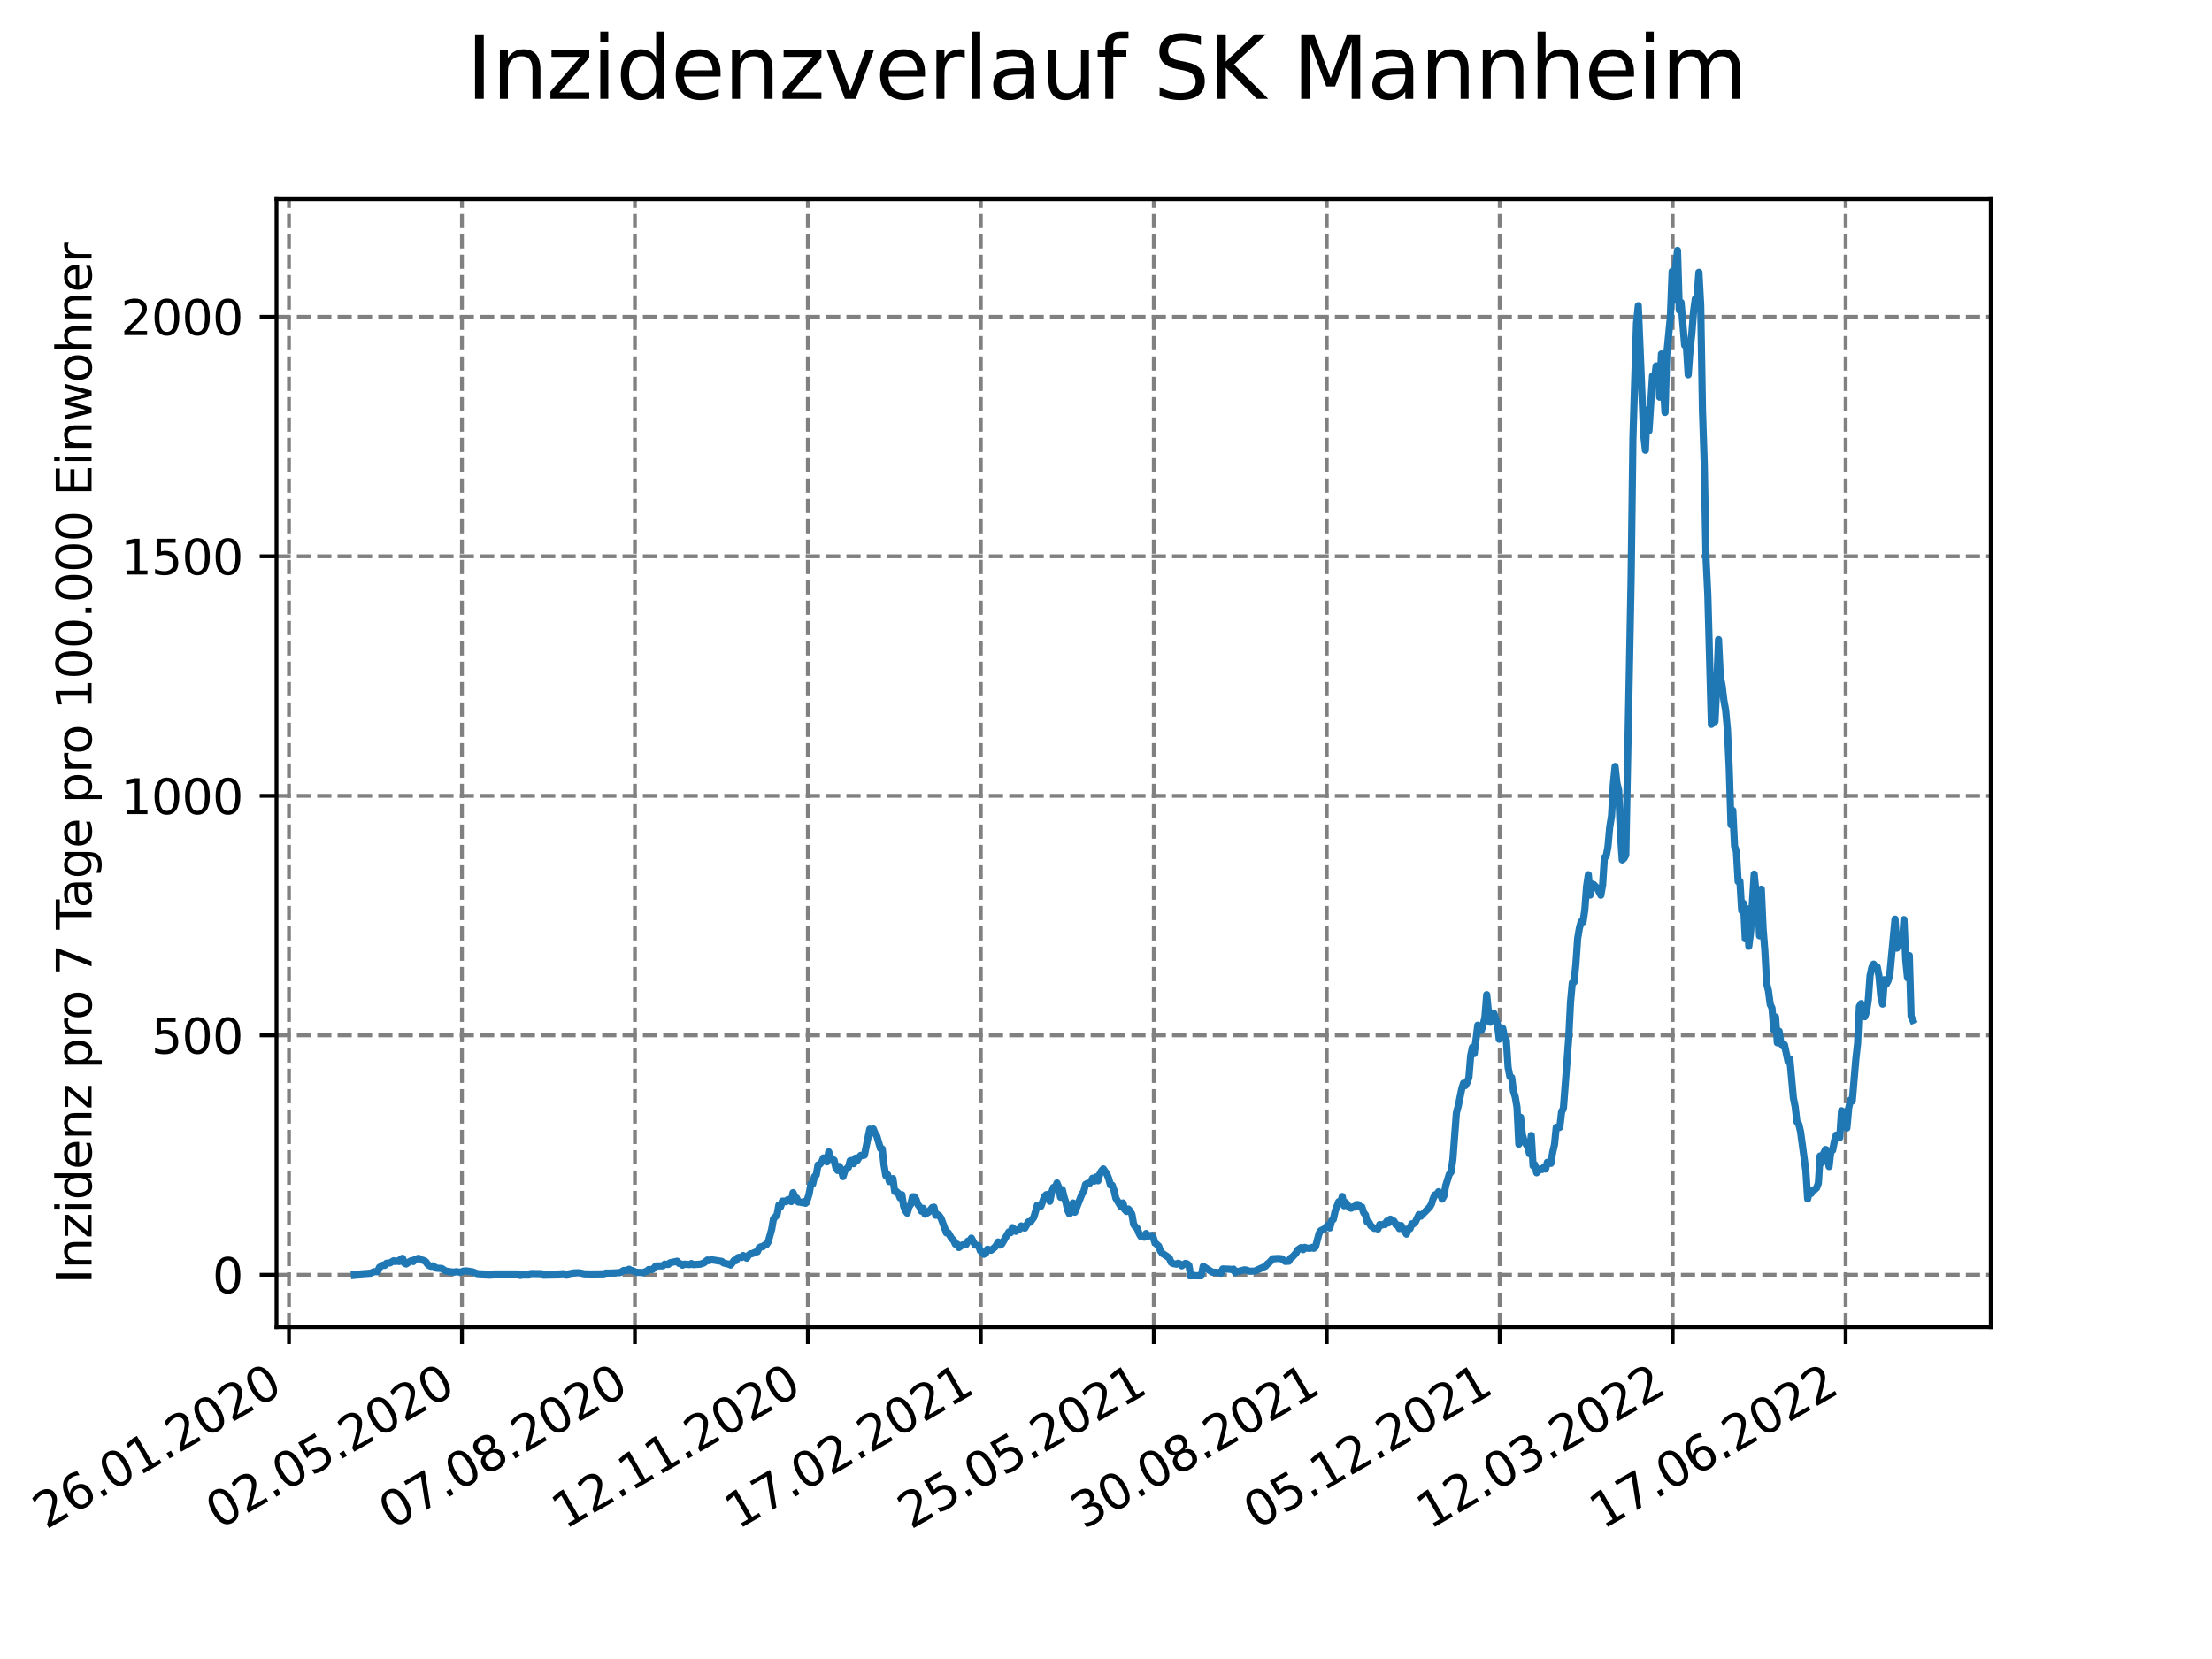 <?xml version="1.0" encoding="utf-8" standalone="no"?>
<!DOCTYPE svg PUBLIC "-//W3C//DTD SVG 1.1//EN"
  "http://www.w3.org/Graphics/SVG/1.1/DTD/svg11.dtd">
<svg xmlns:xlink="http://www.w3.org/1999/xlink" width="460.8pt" height="345.6pt" viewBox="0 0 460.8 345.6" xmlns="http://www.w3.org/2000/svg" version="1.1">
 <defs>
  <style type="text/css">*{stroke-linejoin: round; stroke-linecap: butt}</style>
 </defs>
 <g id="figure_1">
  <g id="patch_1">
   <path d="M 0 345.6 
L 460.8 345.6 
L 460.8 0 
L 0 0 
z
" style="fill: #ffffff"/>
  </g>
  <g id="axes_1">
   <g id="patch_2">
    <path d="M 57.6 276.48 
L 414.72 276.48 
L 414.72 41.472 
L 57.6 41.472 
z
" style="fill: #ffffff"/>
   </g>
   <g id="matplotlib.axis_1">
    <g id="xtick_1">
     <g id="line2d_1">
      <path d="M 60.197 276.48 
L 60.197 41.472 
" clip-path="url(#pa475a026ec)" style="fill: none; stroke-dasharray: 2.96,1.28; stroke-dashoffset: 0; stroke: #808080; stroke-width: 0.8"/>
     </g>
     <g id="line2d_2">
      <defs>
       <path id="mf9081efb47" d="M 0 0 
L 0 3.5 
" style="stroke: #000000; stroke-width: 0.8"/>
      </defs>
      <g>
       <use xlink:href="#mf9081efb47" x="60.197" y="276.48" style="stroke: #000000; stroke-width: 0.8"/>
      </g>
     </g>
     <g id="text_1">
      <!-- 26.01.2020 -->
      <g transform="translate(9.572 318.689)rotate(-30)scale(0.1 -0.1)">
       <defs>
        <path id="DejaVuSans-32" d="M 1228 531 
L 3431 531 
L 3431 0 
L 469 0 
L 469 531 
Q 828 903 1448 1529 
Q 2069 2156 2228 2338 
Q 2531 2678 2651 2914 
Q 2772 3150 2772 3378 
Q 2772 3750 2511 3984 
Q 2250 4219 1831 4219 
Q 1534 4219 1204 4116 
Q 875 4013 500 3803 
L 500 4441 
Q 881 4594 1212 4672 
Q 1544 4750 1819 4750 
Q 2544 4750 2975 4387 
Q 3406 4025 3406 3419 
Q 3406 3131 3298 2873 
Q 3191 2616 2906 2266 
Q 2828 2175 2409 1742 
Q 1991 1309 1228 531 
z
" transform="scale(0.016)"/>
        <path id="DejaVuSans-36" d="M 2113 2584 
Q 1688 2584 1439 2293 
Q 1191 2003 1191 1497 
Q 1191 994 1439 701 
Q 1688 409 2113 409 
Q 2538 409 2786 701 
Q 3034 994 3034 1497 
Q 3034 2003 2786 2293 
Q 2538 2584 2113 2584 
z
M 3366 4563 
L 3366 3988 
Q 3128 4100 2886 4159 
Q 2644 4219 2406 4219 
Q 1781 4219 1451 3797 
Q 1122 3375 1075 2522 
Q 1259 2794 1537 2939 
Q 1816 3084 2150 3084 
Q 2853 3084 3261 2657 
Q 3669 2231 3669 1497 
Q 3669 778 3244 343 
Q 2819 -91 2113 -91 
Q 1303 -91 875 529 
Q 447 1150 447 2328 
Q 447 3434 972 4092 
Q 1497 4750 2381 4750 
Q 2619 4750 2861 4703 
Q 3103 4656 3366 4563 
z
" transform="scale(0.016)"/>
        <path id="DejaVuSans-2e" d="M 684 794 
L 1344 794 
L 1344 0 
L 684 0 
L 684 794 
z
" transform="scale(0.016)"/>
        <path id="DejaVuSans-30" d="M 2034 4250 
Q 1547 4250 1301 3770 
Q 1056 3291 1056 2328 
Q 1056 1369 1301 889 
Q 1547 409 2034 409 
Q 2525 409 2770 889 
Q 3016 1369 3016 2328 
Q 3016 3291 2770 3770 
Q 2525 4250 2034 4250 
z
M 2034 4750 
Q 2819 4750 3233 4129 
Q 3647 3509 3647 2328 
Q 3647 1150 3233 529 
Q 2819 -91 2034 -91 
Q 1250 -91 836 529 
Q 422 1150 422 2328 
Q 422 3509 836 4129 
Q 1250 4750 2034 4750 
z
" transform="scale(0.016)"/>
        <path id="DejaVuSans-31" d="M 794 531 
L 1825 531 
L 1825 4091 
L 703 3866 
L 703 4441 
L 1819 4666 
L 2450 4666 
L 2450 531 
L 3481 531 
L 3481 0 
L 794 0 
L 794 531 
z
" transform="scale(0.016)"/>
       </defs>
       <use xlink:href="#DejaVuSans-32"/>
       <use xlink:href="#DejaVuSans-36" x="63.623"/>
       <use xlink:href="#DejaVuSans-2e" x="127.246"/>
       <use xlink:href="#DejaVuSans-30" x="159.033"/>
       <use xlink:href="#DejaVuSans-31" x="222.656"/>
       <use xlink:href="#DejaVuSans-2e" x="286.279"/>
       <use xlink:href="#DejaVuSans-32" x="318.066"/>
       <use xlink:href="#DejaVuSans-30" x="381.689"/>
       <use xlink:href="#DejaVuSans-32" x="445.312"/>
       <use xlink:href="#DejaVuSans-30" x="508.936"/>
      </g>
     </g>
    </g>
    <g id="xtick_2">
     <g id="line2d_3">
      <path d="M 96.229 276.48 
L 96.229 41.472 
" clip-path="url(#pa475a026ec)" style="fill: none; stroke-dasharray: 2.96,1.28; stroke-dashoffset: 0; stroke: #808080; stroke-width: 0.8"/>
     </g>
     <g id="line2d_4">
      <g>
       <use xlink:href="#mf9081efb47" x="96.229" y="276.48" style="stroke: #000000; stroke-width: 0.8"/>
      </g>
     </g>
     <g id="text_2">
      <!-- 02.05.2020 -->
      <g transform="translate(45.603 318.689)rotate(-30)scale(0.1 -0.1)">
       <defs>
        <path id="DejaVuSans-35" d="M 691 4666 
L 3169 4666 
L 3169 4134 
L 1269 4134 
L 1269 2991 
Q 1406 3038 1543 3061 
Q 1681 3084 1819 3084 
Q 2600 3084 3056 2656 
Q 3513 2228 3513 1497 
Q 3513 744 3044 326 
Q 2575 -91 1722 -91 
Q 1428 -91 1123 -41 
Q 819 9 494 109 
L 494 744 
Q 775 591 1075 516 
Q 1375 441 1709 441 
Q 2250 441 2565 725 
Q 2881 1009 2881 1497 
Q 2881 1984 2565 2268 
Q 2250 2553 1709 2553 
Q 1456 2553 1204 2497 
Q 953 2441 691 2322 
L 691 4666 
z
" transform="scale(0.016)"/>
       </defs>
       <use xlink:href="#DejaVuSans-30"/>
       <use xlink:href="#DejaVuSans-32" x="63.623"/>
       <use xlink:href="#DejaVuSans-2e" x="127.246"/>
       <use xlink:href="#DejaVuSans-30" x="159.033"/>
       <use xlink:href="#DejaVuSans-35" x="222.656"/>
       <use xlink:href="#DejaVuSans-2e" x="286.279"/>
       <use xlink:href="#DejaVuSans-32" x="318.066"/>
       <use xlink:href="#DejaVuSans-30" x="381.689"/>
       <use xlink:href="#DejaVuSans-32" x="445.312"/>
       <use xlink:href="#DejaVuSans-30" x="508.936"/>
      </g>
     </g>
    </g>
    <g id="xtick_3">
     <g id="line2d_5">
      <path d="M 132.26 276.48 
L 132.26 41.472 
" clip-path="url(#pa475a026ec)" style="fill: none; stroke-dasharray: 2.96,1.28; stroke-dashoffset: 0; stroke: #808080; stroke-width: 0.8"/>
     </g>
     <g id="line2d_6">
      <g>
       <use xlink:href="#mf9081efb47" x="132.26" y="276.48" style="stroke: #000000; stroke-width: 0.8"/>
      </g>
     </g>
     <g id="text_3">
      <!-- 07.08.2020 -->
      <g transform="translate(81.635 318.689)rotate(-30)scale(0.1 -0.1)">
       <defs>
        <path id="DejaVuSans-37" d="M 525 4666 
L 3525 4666 
L 3525 4397 
L 1831 0 
L 1172 0 
L 2766 4134 
L 525 4134 
L 525 4666 
z
" transform="scale(0.016)"/>
        <path id="DejaVuSans-38" d="M 2034 2216 
Q 1584 2216 1326 1975 
Q 1069 1734 1069 1313 
Q 1069 891 1326 650 
Q 1584 409 2034 409 
Q 2484 409 2743 651 
Q 3003 894 3003 1313 
Q 3003 1734 2745 1975 
Q 2488 2216 2034 2216 
z
M 1403 2484 
Q 997 2584 770 2862 
Q 544 3141 544 3541 
Q 544 4100 942 4425 
Q 1341 4750 2034 4750 
Q 2731 4750 3128 4425 
Q 3525 4100 3525 3541 
Q 3525 3141 3298 2862 
Q 3072 2584 2669 2484 
Q 3125 2378 3379 2068 
Q 3634 1759 3634 1313 
Q 3634 634 3220 271 
Q 2806 -91 2034 -91 
Q 1263 -91 848 271 
Q 434 634 434 1313 
Q 434 1759 690 2068 
Q 947 2378 1403 2484 
z
M 1172 3481 
Q 1172 3119 1398 2916 
Q 1625 2713 2034 2713 
Q 2441 2713 2670 2916 
Q 2900 3119 2900 3481 
Q 2900 3844 2670 4047 
Q 2441 4250 2034 4250 
Q 1625 4250 1398 4047 
Q 1172 3844 1172 3481 
z
" transform="scale(0.016)"/>
       </defs>
       <use xlink:href="#DejaVuSans-30"/>
       <use xlink:href="#DejaVuSans-37" x="63.623"/>
       <use xlink:href="#DejaVuSans-2e" x="127.246"/>
       <use xlink:href="#DejaVuSans-30" x="159.033"/>
       <use xlink:href="#DejaVuSans-38" x="222.656"/>
       <use xlink:href="#DejaVuSans-2e" x="286.279"/>
       <use xlink:href="#DejaVuSans-32" x="318.066"/>
       <use xlink:href="#DejaVuSans-30" x="381.689"/>
       <use xlink:href="#DejaVuSans-32" x="445.312"/>
       <use xlink:href="#DejaVuSans-30" x="508.936"/>
      </g>
     </g>
    </g>
    <g id="xtick_4">
     <g id="line2d_7">
      <path d="M 168.291 276.48 
L 168.291 41.472 
" clip-path="url(#pa475a026ec)" style="fill: none; stroke-dasharray: 2.96,1.28; stroke-dashoffset: 0; stroke: #808080; stroke-width: 0.8"/>
     </g>
     <g id="line2d_8">
      <g>
       <use xlink:href="#mf9081efb47" x="168.291" y="276.48" style="stroke: #000000; stroke-width: 0.8"/>
      </g>
     </g>
     <g id="text_4">
      <!-- 12.11.2020 -->
      <g transform="translate(117.666 318.689)rotate(-30)scale(0.1 -0.1)">
       <use xlink:href="#DejaVuSans-31"/>
       <use xlink:href="#DejaVuSans-32" x="63.623"/>
       <use xlink:href="#DejaVuSans-2e" x="127.246"/>
       <use xlink:href="#DejaVuSans-31" x="159.033"/>
       <use xlink:href="#DejaVuSans-31" x="222.656"/>
       <use xlink:href="#DejaVuSans-2e" x="286.279"/>
       <use xlink:href="#DejaVuSans-32" x="318.066"/>
       <use xlink:href="#DejaVuSans-30" x="381.689"/>
       <use xlink:href="#DejaVuSans-32" x="445.312"/>
       <use xlink:href="#DejaVuSans-30" x="508.936"/>
      </g>
     </g>
    </g>
    <g id="xtick_5">
     <g id="line2d_9">
      <path d="M 204.323 276.48 
L 204.323 41.472 
" clip-path="url(#pa475a026ec)" style="fill: none; stroke-dasharray: 2.96,1.28; stroke-dashoffset: 0; stroke: #808080; stroke-width: 0.8"/>
     </g>
     <g id="line2d_10">
      <g>
       <use xlink:href="#mf9081efb47" x="204.323" y="276.48" style="stroke: #000000; stroke-width: 0.8"/>
      </g>
     </g>
     <g id="text_5">
      <!-- 17.02.2021 -->
      <g transform="translate(153.698 318.689)rotate(-30)scale(0.1 -0.1)">
       <use xlink:href="#DejaVuSans-31"/>
       <use xlink:href="#DejaVuSans-37" x="63.623"/>
       <use xlink:href="#DejaVuSans-2e" x="127.246"/>
       <use xlink:href="#DejaVuSans-30" x="159.033"/>
       <use xlink:href="#DejaVuSans-32" x="222.656"/>
       <use xlink:href="#DejaVuSans-2e" x="286.279"/>
       <use xlink:href="#DejaVuSans-32" x="318.066"/>
       <use xlink:href="#DejaVuSans-30" x="381.689"/>
       <use xlink:href="#DejaVuSans-32" x="445.312"/>
       <use xlink:href="#DejaVuSans-31" x="508.936"/>
      </g>
     </g>
    </g>
    <g id="xtick_6">
     <g id="line2d_11">
      <path d="M 240.354 276.48 
L 240.354 41.472 
" clip-path="url(#pa475a026ec)" style="fill: none; stroke-dasharray: 2.96,1.28; stroke-dashoffset: 0; stroke: #808080; stroke-width: 0.8"/>
     </g>
     <g id="line2d_12">
      <g>
       <use xlink:href="#mf9081efb47" x="240.354" y="276.48" style="stroke: #000000; stroke-width: 0.8"/>
      </g>
     </g>
     <g id="text_6">
      <!-- 25.05.2021 -->
      <g transform="translate(189.729 318.689)rotate(-30)scale(0.1 -0.1)">
       <use xlink:href="#DejaVuSans-32"/>
       <use xlink:href="#DejaVuSans-35" x="63.623"/>
       <use xlink:href="#DejaVuSans-2e" x="127.246"/>
       <use xlink:href="#DejaVuSans-30" x="159.033"/>
       <use xlink:href="#DejaVuSans-35" x="222.656"/>
       <use xlink:href="#DejaVuSans-2e" x="286.279"/>
       <use xlink:href="#DejaVuSans-32" x="318.066"/>
       <use xlink:href="#DejaVuSans-30" x="381.689"/>
       <use xlink:href="#DejaVuSans-32" x="445.312"/>
       <use xlink:href="#DejaVuSans-31" x="508.936"/>
      </g>
     </g>
    </g>
    <g id="xtick_7">
     <g id="line2d_13">
      <path d="M 276.386 276.48 
L 276.386 41.472 
" clip-path="url(#pa475a026ec)" style="fill: none; stroke-dasharray: 2.96,1.28; stroke-dashoffset: 0; stroke: #808080; stroke-width: 0.8"/>
     </g>
     <g id="line2d_14">
      <g>
       <use xlink:href="#mf9081efb47" x="276.386" y="276.48" style="stroke: #000000; stroke-width: 0.8"/>
      </g>
     </g>
     <g id="text_7">
      <!-- 30.08.2021 -->
      <g transform="translate(225.761 318.689)rotate(-30)scale(0.1 -0.1)">
       <defs>
        <path id="DejaVuSans-33" d="M 2597 2516 
Q 3050 2419 3304 2112 
Q 3559 1806 3559 1356 
Q 3559 666 3084 287 
Q 2609 -91 1734 -91 
Q 1441 -91 1130 -33 
Q 819 25 488 141 
L 488 750 
Q 750 597 1062 519 
Q 1375 441 1716 441 
Q 2309 441 2620 675 
Q 2931 909 2931 1356 
Q 2931 1769 2642 2001 
Q 2353 2234 1838 2234 
L 1294 2234 
L 1294 2753 
L 1863 2753 
Q 2328 2753 2575 2939 
Q 2822 3125 2822 3475 
Q 2822 3834 2567 4026 
Q 2313 4219 1838 4219 
Q 1578 4219 1281 4162 
Q 984 4106 628 3988 
L 628 4550 
Q 988 4650 1302 4700 
Q 1616 4750 1894 4750 
Q 2613 4750 3031 4423 
Q 3450 4097 3450 3541 
Q 3450 3153 3228 2886 
Q 3006 2619 2597 2516 
z
" transform="scale(0.016)"/>
       </defs>
       <use xlink:href="#DejaVuSans-33"/>
       <use xlink:href="#DejaVuSans-30" x="63.623"/>
       <use xlink:href="#DejaVuSans-2e" x="127.246"/>
       <use xlink:href="#DejaVuSans-30" x="159.033"/>
       <use xlink:href="#DejaVuSans-38" x="222.656"/>
       <use xlink:href="#DejaVuSans-2e" x="286.279"/>
       <use xlink:href="#DejaVuSans-32" x="318.066"/>
       <use xlink:href="#DejaVuSans-30" x="381.689"/>
       <use xlink:href="#DejaVuSans-32" x="445.312"/>
       <use xlink:href="#DejaVuSans-31" x="508.936"/>
      </g>
     </g>
    </g>
    <g id="xtick_8">
     <g id="line2d_15">
      <path d="M 312.417 276.48 
L 312.417 41.472 
" clip-path="url(#pa475a026ec)" style="fill: none; stroke-dasharray: 2.96,1.28; stroke-dashoffset: 0; stroke: #808080; stroke-width: 0.8"/>
     </g>
     <g id="line2d_16">
      <g>
       <use xlink:href="#mf9081efb47" x="312.417" y="276.48" style="stroke: #000000; stroke-width: 0.8"/>
      </g>
     </g>
     <g id="text_8">
      <!-- 05.12.2021 -->
      <g transform="translate(261.792 318.689)rotate(-30)scale(0.1 -0.1)">
       <use xlink:href="#DejaVuSans-30"/>
       <use xlink:href="#DejaVuSans-35" x="63.623"/>
       <use xlink:href="#DejaVuSans-2e" x="127.246"/>
       <use xlink:href="#DejaVuSans-31" x="159.033"/>
       <use xlink:href="#DejaVuSans-32" x="222.656"/>
       <use xlink:href="#DejaVuSans-2e" x="286.279"/>
       <use xlink:href="#DejaVuSans-32" x="318.066"/>
       <use xlink:href="#DejaVuSans-30" x="381.689"/>
       <use xlink:href="#DejaVuSans-32" x="445.312"/>
       <use xlink:href="#DejaVuSans-31" x="508.936"/>
      </g>
     </g>
    </g>
    <g id="xtick_9">
     <g id="line2d_17">
      <path d="M 348.449 276.48 
L 348.449 41.472 
" clip-path="url(#pa475a026ec)" style="fill: none; stroke-dasharray: 2.96,1.28; stroke-dashoffset: 0; stroke: #808080; stroke-width: 0.8"/>
     </g>
     <g id="line2d_18">
      <g>
       <use xlink:href="#mf9081efb47" x="348.449" y="276.48" style="stroke: #000000; stroke-width: 0.8"/>
      </g>
     </g>
     <g id="text_9">
      <!-- 12.03.2022 -->
      <g transform="translate(297.824 318.689)rotate(-30)scale(0.1 -0.1)">
       <use xlink:href="#DejaVuSans-31"/>
       <use xlink:href="#DejaVuSans-32" x="63.623"/>
       <use xlink:href="#DejaVuSans-2e" x="127.246"/>
       <use xlink:href="#DejaVuSans-30" x="159.033"/>
       <use xlink:href="#DejaVuSans-33" x="222.656"/>
       <use xlink:href="#DejaVuSans-2e" x="286.279"/>
       <use xlink:href="#DejaVuSans-32" x="318.066"/>
       <use xlink:href="#DejaVuSans-30" x="381.689"/>
       <use xlink:href="#DejaVuSans-32" x="445.312"/>
       <use xlink:href="#DejaVuSans-32" x="508.936"/>
      </g>
     </g>
    </g>
    <g id="xtick_10">
     <g id="line2d_19">
      <path d="M 384.48 276.48 
L 384.48 41.472 
" clip-path="url(#pa475a026ec)" style="fill: none; stroke-dasharray: 2.96,1.28; stroke-dashoffset: 0; stroke: #808080; stroke-width: 0.8"/>
     </g>
     <g id="line2d_20">
      <g>
       <use xlink:href="#mf9081efb47" x="384.48" y="276.48" style="stroke: #000000; stroke-width: 0.8"/>
      </g>
     </g>
     <g id="text_10">
      <!-- 17.06.2022 -->
      <g transform="translate(333.855 318.689)rotate(-30)scale(0.1 -0.1)">
       <use xlink:href="#DejaVuSans-31"/>
       <use xlink:href="#DejaVuSans-37" x="63.623"/>
       <use xlink:href="#DejaVuSans-2e" x="127.246"/>
       <use xlink:href="#DejaVuSans-30" x="159.033"/>
       <use xlink:href="#DejaVuSans-36" x="222.656"/>
       <use xlink:href="#DejaVuSans-2e" x="286.279"/>
       <use xlink:href="#DejaVuSans-32" x="318.066"/>
       <use xlink:href="#DejaVuSans-30" x="381.689"/>
       <use xlink:href="#DejaVuSans-32" x="445.312"/>
       <use xlink:href="#DejaVuSans-32" x="508.936"/>
      </g>
     </g>
    </g>
   </g>
   <g id="matplotlib.axis_2">
    <g id="ytick_1">
     <g id="line2d_21">
      <path d="M 57.6 265.573 
L 414.72 265.573 
" clip-path="url(#pa475a026ec)" style="fill: none; stroke-dasharray: 2.96,1.28; stroke-dashoffset: 0; stroke: #808080; stroke-width: 0.8"/>
     </g>
     <g id="line2d_22">
      <defs>
       <path id="mb8d79909a6" d="M 0 0 
L -3.5 0 
" style="stroke: #000000; stroke-width: 0.8"/>
      </defs>
      <g>
       <use xlink:href="#mb8d79909a6" x="57.6" y="265.573" style="stroke: #000000; stroke-width: 0.8"/>
      </g>
     </g>
     <g id="text_11">
      <!-- 0 -->
      <g transform="translate(44.237 269.372)scale(0.1 -0.1)">
       <use xlink:href="#DejaVuSans-30"/>
      </g>
     </g>
    </g>
    <g id="ytick_2">
     <g id="line2d_23">
      <path d="M 57.6 215.678 
L 414.72 215.678 
" clip-path="url(#pa475a026ec)" style="fill: none; stroke-dasharray: 2.96,1.28; stroke-dashoffset: 0; stroke: #808080; stroke-width: 0.8"/>
     </g>
     <g id="line2d_24">
      <g>
       <use xlink:href="#mb8d79909a6" x="57.6" y="215.678" style="stroke: #000000; stroke-width: 0.8"/>
      </g>
     </g>
     <g id="text_12">
      <!-- 500 -->
      <g transform="translate(31.512 219.477)scale(0.1 -0.1)">
       <use xlink:href="#DejaVuSans-35"/>
       <use xlink:href="#DejaVuSans-30" x="63.623"/>
       <use xlink:href="#DejaVuSans-30" x="127.246"/>
      </g>
     </g>
    </g>
    <g id="ytick_3">
     <g id="line2d_25">
      <path d="M 57.6 165.783 
L 414.72 165.783 
" clip-path="url(#pa475a026ec)" style="fill: none; stroke-dasharray: 2.96,1.28; stroke-dashoffset: 0; stroke: #808080; stroke-width: 0.8"/>
     </g>
     <g id="line2d_26">
      <g>
       <use xlink:href="#mb8d79909a6" x="57.6" y="165.783" style="stroke: #000000; stroke-width: 0.8"/>
      </g>
     </g>
     <g id="text_13">
      <!-- 1000 -->
      <g transform="translate(25.15 169.583)scale(0.1 -0.1)">
       <use xlink:href="#DejaVuSans-31"/>
       <use xlink:href="#DejaVuSans-30" x="63.623"/>
       <use xlink:href="#DejaVuSans-30" x="127.246"/>
       <use xlink:href="#DejaVuSans-30" x="190.869"/>
      </g>
     </g>
    </g>
    <g id="ytick_4">
     <g id="line2d_27">
      <path d="M 57.6 115.888 
L 414.72 115.888 
" clip-path="url(#pa475a026ec)" style="fill: none; stroke-dasharray: 2.96,1.28; stroke-dashoffset: 0; stroke: #808080; stroke-width: 0.8"/>
     </g>
     <g id="line2d_28">
      <g>
       <use xlink:href="#mb8d79909a6" x="57.6" y="115.888" style="stroke: #000000; stroke-width: 0.8"/>
      </g>
     </g>
     <g id="text_14">
      <!-- 1500 -->
      <g transform="translate(25.15 119.688)scale(0.1 -0.1)">
       <use xlink:href="#DejaVuSans-31"/>
       <use xlink:href="#DejaVuSans-35" x="63.623"/>
       <use xlink:href="#DejaVuSans-30" x="127.246"/>
       <use xlink:href="#DejaVuSans-30" x="190.869"/>
      </g>
     </g>
    </g>
    <g id="ytick_5">
     <g id="line2d_29">
      <path d="M 57.6 65.994 
L 414.72 65.994 
" clip-path="url(#pa475a026ec)" style="fill: none; stroke-dasharray: 2.96,1.28; stroke-dashoffset: 0; stroke: #808080; stroke-width: 0.8"/>
     </g>
     <g id="line2d_30">
      <g>
       <use xlink:href="#mb8d79909a6" x="57.6" y="65.994" style="stroke: #000000; stroke-width: 0.8"/>
      </g>
     </g>
     <g id="text_15">
      <!-- 2000 -->
      <g transform="translate(25.15 69.793)scale(0.1 -0.1)">
       <use xlink:href="#DejaVuSans-32"/>
       <use xlink:href="#DejaVuSans-30" x="63.623"/>
       <use xlink:href="#DejaVuSans-30" x="127.246"/>
       <use xlink:href="#DejaVuSans-30" x="190.869"/>
      </g>
     </g>
    </g>
    <g id="text_16">
     <!-- Inzidenz pro 7 Tage pro 100.000 Einwohner -->
     <g transform="translate(19.07 267.301)rotate(-90)scale(0.1 -0.1)">
      <defs>
       <path id="DejaVuSans-49" d="M 628 4666 
L 1259 4666 
L 1259 0 
L 628 0 
L 628 4666 
z
" transform="scale(0.016)"/>
       <path id="DejaVuSans-6e" d="M 3513 2113 
L 3513 0 
L 2938 0 
L 2938 2094 
Q 2938 2591 2744 2837 
Q 2550 3084 2163 3084 
Q 1697 3084 1428 2787 
Q 1159 2491 1159 1978 
L 1159 0 
L 581 0 
L 581 3500 
L 1159 3500 
L 1159 2956 
Q 1366 3272 1645 3428 
Q 1925 3584 2291 3584 
Q 2894 3584 3203 3211 
Q 3513 2838 3513 2113 
z
" transform="scale(0.016)"/>
       <path id="DejaVuSans-7a" d="M 353 3500 
L 3084 3500 
L 3084 2975 
L 922 459 
L 3084 459 
L 3084 0 
L 275 0 
L 275 525 
L 2438 3041 
L 353 3041 
L 353 3500 
z
" transform="scale(0.016)"/>
       <path id="DejaVuSans-69" d="M 603 3500 
L 1178 3500 
L 1178 0 
L 603 0 
L 603 3500 
z
M 603 4863 
L 1178 4863 
L 1178 4134 
L 603 4134 
L 603 4863 
z
" transform="scale(0.016)"/>
       <path id="DejaVuSans-64" d="M 2906 2969 
L 2906 4863 
L 3481 4863 
L 3481 0 
L 2906 0 
L 2906 525 
Q 2725 213 2448 61 
Q 2172 -91 1784 -91 
Q 1150 -91 751 415 
Q 353 922 353 1747 
Q 353 2572 751 3078 
Q 1150 3584 1784 3584 
Q 2172 3584 2448 3432 
Q 2725 3281 2906 2969 
z
M 947 1747 
Q 947 1113 1208 752 
Q 1469 391 1925 391 
Q 2381 391 2643 752 
Q 2906 1113 2906 1747 
Q 2906 2381 2643 2742 
Q 2381 3103 1925 3103 
Q 1469 3103 1208 2742 
Q 947 2381 947 1747 
z
" transform="scale(0.016)"/>
       <path id="DejaVuSans-65" d="M 3597 1894 
L 3597 1613 
L 953 1613 
Q 991 1019 1311 708 
Q 1631 397 2203 397 
Q 2534 397 2845 478 
Q 3156 559 3463 722 
L 3463 178 
Q 3153 47 2828 -22 
Q 2503 -91 2169 -91 
Q 1331 -91 842 396 
Q 353 884 353 1716 
Q 353 2575 817 3079 
Q 1281 3584 2069 3584 
Q 2775 3584 3186 3129 
Q 3597 2675 3597 1894 
z
M 3022 2063 
Q 3016 2534 2758 2815 
Q 2500 3097 2075 3097 
Q 1594 3097 1305 2825 
Q 1016 2553 972 2059 
L 3022 2063 
z
" transform="scale(0.016)"/>
       <path id="DejaVuSans-20" transform="scale(0.016)"/>
       <path id="DejaVuSans-70" d="M 1159 525 
L 1159 -1331 
L 581 -1331 
L 581 3500 
L 1159 3500 
L 1159 2969 
Q 1341 3281 1617 3432 
Q 1894 3584 2278 3584 
Q 2916 3584 3314 3078 
Q 3713 2572 3713 1747 
Q 3713 922 3314 415 
Q 2916 -91 2278 -91 
Q 1894 -91 1617 61 
Q 1341 213 1159 525 
z
M 3116 1747 
Q 3116 2381 2855 2742 
Q 2594 3103 2138 3103 
Q 1681 3103 1420 2742 
Q 1159 2381 1159 1747 
Q 1159 1113 1420 752 
Q 1681 391 2138 391 
Q 2594 391 2855 752 
Q 3116 1113 3116 1747 
z
" transform="scale(0.016)"/>
       <path id="DejaVuSans-72" d="M 2631 2963 
Q 2534 3019 2420 3045 
Q 2306 3072 2169 3072 
Q 1681 3072 1420 2755 
Q 1159 2438 1159 1844 
L 1159 0 
L 581 0 
L 581 3500 
L 1159 3500 
L 1159 2956 
Q 1341 3275 1631 3429 
Q 1922 3584 2338 3584 
Q 2397 3584 2469 3576 
Q 2541 3569 2628 3553 
L 2631 2963 
z
" transform="scale(0.016)"/>
       <path id="DejaVuSans-6f" d="M 1959 3097 
Q 1497 3097 1228 2736 
Q 959 2375 959 1747 
Q 959 1119 1226 758 
Q 1494 397 1959 397 
Q 2419 397 2687 759 
Q 2956 1122 2956 1747 
Q 2956 2369 2687 2733 
Q 2419 3097 1959 3097 
z
M 1959 3584 
Q 2709 3584 3137 3096 
Q 3566 2609 3566 1747 
Q 3566 888 3137 398 
Q 2709 -91 1959 -91 
Q 1206 -91 779 398 
Q 353 888 353 1747 
Q 353 2609 779 3096 
Q 1206 3584 1959 3584 
z
" transform="scale(0.016)"/>
       <path id="DejaVuSans-54" d="M -19 4666 
L 3928 4666 
L 3928 4134 
L 2272 4134 
L 2272 0 
L 1638 0 
L 1638 4134 
L -19 4134 
L -19 4666 
z
" transform="scale(0.016)"/>
       <path id="DejaVuSans-61" d="M 2194 1759 
Q 1497 1759 1228 1600 
Q 959 1441 959 1056 
Q 959 750 1161 570 
Q 1363 391 1709 391 
Q 2188 391 2477 730 
Q 2766 1069 2766 1631 
L 2766 1759 
L 2194 1759 
z
M 3341 1997 
L 3341 0 
L 2766 0 
L 2766 531 
Q 2569 213 2275 61 
Q 1981 -91 1556 -91 
Q 1019 -91 701 211 
Q 384 513 384 1019 
Q 384 1609 779 1909 
Q 1175 2209 1959 2209 
L 2766 2209 
L 2766 2266 
Q 2766 2663 2505 2880 
Q 2244 3097 1772 3097 
Q 1472 3097 1187 3025 
Q 903 2953 641 2809 
L 641 3341 
Q 956 3463 1253 3523 
Q 1550 3584 1831 3584 
Q 2591 3584 2966 3190 
Q 3341 2797 3341 1997 
z
" transform="scale(0.016)"/>
       <path id="DejaVuSans-67" d="M 2906 1791 
Q 2906 2416 2648 2759 
Q 2391 3103 1925 3103 
Q 1463 3103 1205 2759 
Q 947 2416 947 1791 
Q 947 1169 1205 825 
Q 1463 481 1925 481 
Q 2391 481 2648 825 
Q 2906 1169 2906 1791 
z
M 3481 434 
Q 3481 -459 3084 -895 
Q 2688 -1331 1869 -1331 
Q 1566 -1331 1297 -1286 
Q 1028 -1241 775 -1147 
L 775 -588 
Q 1028 -725 1275 -790 
Q 1522 -856 1778 -856 
Q 2344 -856 2625 -561 
Q 2906 -266 2906 331 
L 2906 616 
Q 2728 306 2450 153 
Q 2172 0 1784 0 
Q 1141 0 747 490 
Q 353 981 353 1791 
Q 353 2603 747 3093 
Q 1141 3584 1784 3584 
Q 2172 3584 2450 3431 
Q 2728 3278 2906 2969 
L 2906 3500 
L 3481 3500 
L 3481 434 
z
" transform="scale(0.016)"/>
       <path id="DejaVuSans-45" d="M 628 4666 
L 3578 4666 
L 3578 4134 
L 1259 4134 
L 1259 2753 
L 3481 2753 
L 3481 2222 
L 1259 2222 
L 1259 531 
L 3634 531 
L 3634 0 
L 628 0 
L 628 4666 
z
" transform="scale(0.016)"/>
       <path id="DejaVuSans-77" d="M 269 3500 
L 844 3500 
L 1563 769 
L 2278 3500 
L 2956 3500 
L 3675 769 
L 4391 3500 
L 4966 3500 
L 4050 0 
L 3372 0 
L 2619 2869 
L 1863 0 
L 1184 0 
L 269 3500 
z
" transform="scale(0.016)"/>
       <path id="DejaVuSans-68" d="M 3513 2113 
L 3513 0 
L 2938 0 
L 2938 2094 
Q 2938 2591 2744 2837 
Q 2550 3084 2163 3084 
Q 1697 3084 1428 2787 
Q 1159 2491 1159 1978 
L 1159 0 
L 581 0 
L 581 4863 
L 1159 4863 
L 1159 2956 
Q 1366 3272 1645 3428 
Q 1925 3584 2291 3584 
Q 2894 3584 3203 3211 
Q 3513 2838 3513 2113 
z
" transform="scale(0.016)"/>
      </defs>
      <use xlink:href="#DejaVuSans-49"/>
      <use xlink:href="#DejaVuSans-6e" x="29.492"/>
      <use xlink:href="#DejaVuSans-7a" x="92.871"/>
      <use xlink:href="#DejaVuSans-69" x="145.361"/>
      <use xlink:href="#DejaVuSans-64" x="173.145"/>
      <use xlink:href="#DejaVuSans-65" x="236.621"/>
      <use xlink:href="#DejaVuSans-6e" x="298.145"/>
      <use xlink:href="#DejaVuSans-7a" x="361.523"/>
      <use xlink:href="#DejaVuSans-20" x="414.014"/>
      <use xlink:href="#DejaVuSans-70" x="445.801"/>
      <use xlink:href="#DejaVuSans-72" x="509.277"/>
      <use xlink:href="#DejaVuSans-6f" x="548.141"/>
      <use xlink:href="#DejaVuSans-20" x="609.322"/>
      <use xlink:href="#DejaVuSans-37" x="641.109"/>
      <use xlink:href="#DejaVuSans-20" x="704.732"/>
      <use xlink:href="#DejaVuSans-54" x="736.52"/>
      <use xlink:href="#DejaVuSans-61" x="781.104"/>
      <use xlink:href="#DejaVuSans-67" x="842.383"/>
      <use xlink:href="#DejaVuSans-65" x="905.859"/>
      <use xlink:href="#DejaVuSans-20" x="967.383"/>
      <use xlink:href="#DejaVuSans-70" x="999.17"/>
      <use xlink:href="#DejaVuSans-72" x="1062.646"/>
      <use xlink:href="#DejaVuSans-6f" x="1101.51"/>
      <use xlink:href="#DejaVuSans-20" x="1162.691"/>
      <use xlink:href="#DejaVuSans-31" x="1194.479"/>
      <use xlink:href="#DejaVuSans-30" x="1258.102"/>
      <use xlink:href="#DejaVuSans-30" x="1321.725"/>
      <use xlink:href="#DejaVuSans-2e" x="1385.348"/>
      <use xlink:href="#DejaVuSans-30" x="1417.135"/>
      <use xlink:href="#DejaVuSans-30" x="1480.758"/>
      <use xlink:href="#DejaVuSans-30" x="1544.381"/>
      <use xlink:href="#DejaVuSans-20" x="1608.004"/>
      <use xlink:href="#DejaVuSans-45" x="1639.791"/>
      <use xlink:href="#DejaVuSans-69" x="1702.975"/>
      <use xlink:href="#DejaVuSans-6e" x="1730.758"/>
      <use xlink:href="#DejaVuSans-77" x="1794.137"/>
      <use xlink:href="#DejaVuSans-6f" x="1875.924"/>
      <use xlink:href="#DejaVuSans-68" x="1937.105"/>
      <use xlink:href="#DejaVuSans-6e" x="2000.484"/>
      <use xlink:href="#DejaVuSans-65" x="2063.863"/>
      <use xlink:href="#DejaVuSans-72" x="2125.387"/>
     </g>
    </g>
   </g>
   <g id="line2d_31">
    <path d="M 73.833 265.509 
L 74.947 265.412 
L 77.176 265.252 
L 77.919 264.931 
L 78.662 264.931 
L 79.033 264.031 
L 79.776 263.549 
L 80.148 263.614 
L 80.519 263.164 
L 81.262 263.1 
L 82.005 262.65 
L 82.376 262.81 
L 82.748 262.682 
L 83.119 262.81 
L 83.491 262.297 
L 83.862 262.136 
L 84.234 263.132 
L 84.605 263.324 
L 85.348 262.81 
L 85.719 262.618 
L 86.091 262.81 
L 86.462 262.361 
L 87.205 262.136 
L 87.577 262.393 
L 88.32 262.618 
L 88.691 262.843 
L 89.063 263.357 
L 89.434 263.678 
L 89.805 263.806 
L 90.177 263.71 
L 90.92 264.192 
L 92.034 264.256 
L 92.777 264.77 
L 93.891 264.963 
L 94.634 265.027 
L 95.006 264.931 
L 95.749 265.027 
L 96.12 264.995 
L 96.492 264.802 
L 97.235 264.77 
L 97.978 264.898 
L 98.349 264.931 
L 99.463 265.348 
L 102.064 265.477 
L 102.806 265.412 
L 108.007 265.412 
L 108.378 265.541 
L 108.75 265.444 
L 109.864 265.444 
L 110.236 265.444 
L 110.607 265.316 
L 112.836 265.348 
L 113.207 265.477 
L 116.55 265.412 
L 117.293 265.348 
L 118.036 265.477 
L 119.522 265.188 
L 120.636 265.155 
L 121.751 265.38 
L 123.237 265.412 
L 125.837 265.38 
L 126.208 265.22 
L 127.323 265.22 
L 129.18 265.123 
L 129.923 264.674 
L 130.666 264.674 
L 131.037 264.417 
L 131.409 264.641 
L 131.78 264.706 
L 132.523 265.059 
L 134.009 265.123 
L 134.38 264.931 
L 134.752 264.866 
L 135.123 264.481 
L 135.866 264.481 
L 136.238 264.192 
L 136.609 263.742 
L 138.095 263.71 
L 138.466 263.357 
L 139.209 263.421 
L 139.581 263.067 
L 141.067 262.746 
L 141.438 263.196 
L 141.81 263.292 
L 142.181 263.581 
L 142.553 263.357 
L 143.667 263.453 
L 144.038 263.228 
L 144.41 263.453 
L 145.896 263.357 
L 146.639 263.1 
L 147.381 262.489 
L 147.753 262.618 
L 148.124 262.425 
L 150.353 262.778 
L 150.725 263.1 
L 151.468 263.292 
L 151.839 263.357 
L 152.21 263.549 
L 152.953 262.553 
L 153.325 262.618 
L 153.696 262.007 
L 154.068 261.911 
L 154.439 261.975 
L 154.811 261.558 
L 155.554 262.104 
L 155.925 261.526 
L 156.296 261.204 
L 156.668 261.172 
L 157.411 260.819 
L 157.782 260.755 
L 158.154 259.919 
L 158.525 259.727 
L 158.897 259.727 
L 159.268 259.373 
L 159.64 259.309 
L 160.011 258.763 
L 160.754 256.097 
L 161.125 253.913 
L 161.868 253.11 
L 162.24 251.054 
L 162.611 251.407 
L 162.983 250.219 
L 163.354 250.219 
L 163.726 250.347 
L 164.097 249.93 
L 164.469 249.865 
L 164.84 250.315 
L 165.211 248.452 
L 165.583 249.351 
L 165.954 249.576 
L 166.326 250.411 
L 166.697 250.411 
L 167.069 250.54 
L 167.44 250.315 
L 167.812 250.668 
L 168.183 249.93 
L 168.555 248.741 
L 168.926 246.589 
L 169.298 246.653 
L 169.669 245.111 
L 170.04 244.79 
L 170.412 242.67 
L 170.783 242.541 
L 171.155 242.092 
L 171.526 241.224 
L 171.898 241.257 
L 172.269 242.028 
L 172.641 239.94 
L 173.012 241 
L 173.384 241.514 
L 173.755 241.674 
L 174.126 243.248 
L 174.498 243.826 
L 174.869 242.991 
L 175.241 243.794 
L 175.612 245.111 
L 175.984 243.955 
L 176.355 243.441 
L 176.727 243.216 
L 177.098 241.803 
L 177.47 241.738 
L 177.841 242.413 
L 178.213 241.257 
L 178.584 241.738 
L 178.955 241.096 
L 179.327 240.678 
L 179.698 240.743 
L 180.07 240.646 
L 181.184 235.218 
L 181.556 235.282 
L 181.927 235.186 
L 182.299 236.117 
L 182.67 236.695 
L 183.413 239.265 
L 183.784 239.329 
L 184.156 242.702 
L 184.527 244.918 
L 184.899 244.694 
L 185.27 246.139 
L 185.642 246.075 
L 186.013 245.529 
L 186.385 248.227 
L 186.756 248.227 
L 187.128 248.58 
L 187.499 249.544 
L 187.87 248.87 
L 188.242 251.279 
L 188.613 252.21 
L 188.985 252.724 
L 189.356 251.439 
L 189.728 250.861 
L 190.099 249.319 
L 190.471 249.319 
L 190.842 249.897 
L 191.214 250.957 
L 191.585 251.407 
L 191.956 252.307 
L 192.328 251.728 
L 192.699 252.949 
L 193.442 252.531 
L 194.185 251.568 
L 194.557 251.471 
L 194.928 253.174 
L 195.3 253.013 
L 195.671 253.27 
L 196.043 253.816 
L 197.157 256.836 
L 197.528 256.804 
L 198.271 258.056 
L 198.643 258.346 
L 199.014 259.181 
L 199.386 259.181 
L 199.757 259.887 
L 200.5 259.341 
L 201.243 259.277 
L 201.614 258.57 
L 201.986 258.474 
L 202.357 257.928 
L 203.1 259.341 
L 203.843 259.502 
L 204.215 260.562 
L 204.586 260.819 
L 204.958 261.301 
L 205.329 261.076 
L 205.7 260.241 
L 206.443 260.466 
L 207.186 259.887 
L 207.558 259.438 
L 207.929 258.731 
L 208.301 259.373 
L 208.672 259.181 
L 210.158 256.643 
L 210.529 256.804 
L 210.901 255.744 
L 211.644 256.515 
L 212.015 256.161 
L 212.387 256.065 
L 212.758 255.39 
L 213.13 255.744 
L 213.501 255.84 
L 214.244 254.523 
L 214.615 254.619 
L 215.358 253.591 
L 216.101 251.054 
L 216.844 251.279 
L 217.587 249.255 
L 217.959 248.87 
L 218.33 248.837 
L 218.701 250.251 
L 219.073 248.42 
L 219.444 247.36 
L 219.816 247.488 
L 220.187 246.428 
L 220.559 247.36 
L 220.93 249.416 
L 221.302 247.842 
L 221.673 249.416 
L 222.045 250.476 
L 222.416 252.114 
L 222.788 252.885 
L 223.159 252.403 
L 223.53 250.604 
L 223.902 252.531 
L 225.388 248.741 
L 225.759 248.227 
L 226.131 246.749 
L 226.502 246.525 
L 226.874 246.621 
L 227.245 246.171 
L 227.616 245.432 
L 227.988 246.043 
L 228.359 245.175 
L 228.731 245.979 
L 229.102 244.597 
L 229.474 243.923 
L 229.845 243.505 
L 230.588 244.597 
L 230.96 245.529 
L 231.331 246.878 
L 231.703 246.91 
L 232.074 248.002 
L 232.445 249.608 
L 233.56 251.439 
L 233.931 250.604 
L 234.303 251.985 
L 234.674 252.371 
L 235.046 251.857 
L 235.417 252.274 
L 235.789 252.949 
L 236.16 255.069 
L 236.531 255.583 
L 236.903 255.904 
L 237.274 256.932 
L 237.646 257.575 
L 238.389 257.735 
L 238.76 256.964 
L 239.132 257.51 
L 239.875 257.35 
L 240.246 257.799 
L 240.617 258.924 
L 241.36 259.566 
L 241.732 260.562 
L 242.103 261.076 
L 243.589 262.072 
L 243.961 262.971 
L 244.332 263.228 
L 245.075 263.357 
L 245.446 263.164 
L 245.818 263.324 
L 246.189 263.71 
L 246.932 263.196 
L 247.304 263.292 
L 247.675 263.614 
L 248.047 265.798 
L 248.418 265.701 
L 249.904 265.798 
L 250.275 265.573 
L 250.647 263.806 
L 252.504 265.027 
L 253.247 265.059 
L 253.619 265.155 
L 253.99 265.059 
L 254.361 265.252 
L 254.733 264.352 
L 256.219 264.417 
L 256.59 264.513 
L 256.962 264.384 
L 257.333 265.123 
L 257.705 264.898 
L 258.447 264.77 
L 259.19 264.545 
L 259.562 264.577 
L 260.305 264.834 
L 261.419 264.802 
L 263.648 263.774 
L 264.019 263.324 
L 264.391 263.067 
L 265.134 262.232 
L 266.248 262.168 
L 266.991 262.232 
L 267.734 262.778 
L 268.477 262.746 
L 268.848 262.104 
L 269.22 261.879 
L 269.963 261.076 
L 270.334 260.401 
L 271.077 259.887 
L 271.449 260.337 
L 271.82 259.855 
L 272.191 260.016 
L 272.934 260.048 
L 273.306 259.855 
L 273.677 260.048 
L 274.049 259.727 
L 274.792 256.932 
L 275.163 256.354 
L 275.906 256.001 
L 276.649 255.198 
L 277.02 255.808 
L 277.392 254.298 
L 277.763 254.009 
L 278.135 252.307 
L 278.878 250.347 
L 279.249 250.508 
L 279.621 249.255 
L 279.992 251.182 
L 280.364 250.54 
L 281.106 251.568 
L 281.478 251.696 
L 281.849 251.407 
L 282.221 251.471 
L 282.592 250.925 
L 282.964 250.957 
L 283.335 251.375 
L 283.707 251.439 
L 284.078 252.628 
L 284.45 253.077 
L 284.821 254.587 
L 285.192 254.651 
L 285.564 255.358 
L 286.307 255.904 
L 286.678 255.84 
L 287.05 256.033 
L 287.421 255.101 
L 287.793 255.23 
L 288.164 255.037 
L 288.536 255.101 
L 288.907 254.394 
L 289.279 254.748 
L 289.65 253.977 
L 290.393 254.394 
L 290.764 255.101 
L 291.136 255.165 
L 291.507 255.936 
L 291.879 255.294 
L 292.993 257.093 
L 293.365 256.001 
L 293.736 255.968 
L 294.107 254.941 
L 294.479 254.941 
L 294.85 254.587 
L 295.593 253.013 
L 295.965 253.367 
L 297.822 251.471 
L 298.194 250.829 
L 298.565 249.673 
L 298.936 248.902 
L 299.308 248.837 
L 299.679 248.259 
L 300.051 248.645 
L 300.422 249.801 
L 300.794 249.159 
L 301.165 247.006 
L 301.908 244.629 
L 302.28 244.18 
L 302.651 241.578 
L 303.394 231.845 
L 303.765 230.464 
L 304.508 226.834 
L 304.88 225.645 
L 305.251 226.159 
L 305.623 225.517 
L 305.994 224.457 
L 306.366 219.895 
L 306.737 218.161 
L 307.109 219.478 
L 307.851 213.567 
L 308.223 213.985 
L 308.594 214.66 
L 308.966 213.503 
L 309.337 211.865 
L 309.709 207.207 
L 310.08 210.966 
L 310.452 212.957 
L 310.823 211.03 
L 311.195 211.094 
L 311.937 213.278 
L 312.309 216.49 
L 312.68 214.081 
L 313.052 214.242 
L 313.423 216.073 
L 313.795 216.715 
L 314.166 222.369 
L 314.538 224.296 
L 314.909 224.457 
L 315.281 227.316 
L 315.652 228.504 
L 316.024 230.688 
L 316.395 238.366 
L 316.766 232.744 
L 317.138 236.406 
L 317.509 237.659 
L 318.252 238.912 
L 318.624 240.357 
L 318.995 236.535 
L 319.367 242.863 
L 319.738 242.638 
L 320.11 244.308 
L 320.852 243.505 
L 321.224 243.634 
L 321.595 243.184 
L 321.967 243.537 
L 322.338 242.124 
L 323.081 242.349 
L 323.453 240.036 
L 323.824 238.462 
L 324.196 234.832 
L 324.567 234.961 
L 324.939 234.832 
L 325.31 231.62 
L 325.681 230.913 
L 326.424 221.277 
L 326.796 216.169 
L 327.167 208.749 
L 327.539 204.734 
L 327.91 204.573 
L 328.282 200.847 
L 328.653 195.515 
L 329.025 193.298 
L 329.396 191.981 
L 329.767 192.046 
L 330.139 189.604 
L 330.51 184.658 
L 330.882 182.216 
L 331.253 186.456 
L 331.625 184.144 
L 331.996 184.272 
L 332.739 185.043 
L 333.482 186.489 
L 333.854 184.368 
L 334.225 178.651 
L 334.596 178.362 
L 334.968 176.37 
L 335.339 172.258 
L 335.711 170.01 
L 336.082 163.425 
L 336.454 159.667 
L 336.825 163.039 
L 337.197 164.646 
L 337.568 173.672 
L 337.94 179.133 
L 338.311 178.811 
L 338.682 178.137 
L 339.797 120.221 
L 340.168 91.343 
L 340.911 67.38 
L 341.283 63.686 
L 342.397 90.444 
L 342.769 93.784 
L 343.14 85.4 
L 343.511 89.737 
L 344.254 78.302 
L 344.626 79.394 
L 344.997 76.246 
L 345.369 76.214 
L 345.74 82.734 
L 346.112 73.74 
L 346.855 85.914 
L 347.226 73.676 
L 347.969 66.127 
L 348.34 56.523 
L 348.712 62.562 
L 349.083 55.463 
L 349.455 52.154 
L 349.826 64.618 
L 350.198 63.011 
L 350.941 71.909 
L 351.312 72.198 
L 351.684 78.077 
L 352.055 73.001 
L 352.426 69.629 
L 352.798 64.907 
L 353.169 62.24 
L 353.541 61.823 
L 353.912 56.716 
L 354.284 63.59 
L 354.655 85.497 
L 355.027 96.707 
L 355.398 116.238 
L 355.77 123.947 
L 356.512 150.897 
L 356.884 148.36 
L 357.255 150.319 
L 357.627 142.899 
L 357.998 133.23 
L 358.37 140.875 
L 358.741 142.835 
L 359.113 145.886 
L 359.484 147.974 
L 359.856 151.989 
L 360.227 160.084 
L 360.599 171.809 
L 360.97 168.821 
L 361.341 176.306 
L 361.713 177.269 
L 362.084 183.63 
L 362.456 183.598 
L 362.827 189.701 
L 363.199 188.191 
L 363.57 195.579 
L 363.942 189.315 
L 364.313 197.121 
L 364.685 194.166 
L 365.427 182.088 
L 365.799 185.846 
L 366.17 186.617 
L 366.542 194.937 
L 366.913 185.236 
L 367.285 193.459 
L 367.656 198.085 
L 368.028 204.927 
L 368.399 206.372 
L 368.771 209.231 
L 369.142 210.002 
L 369.514 214.563 
L 369.885 211.865 
L 370.256 217.229 
L 370.628 214.82 
L 370.999 217.358 
L 371.371 217.872 
L 371.742 217.647 
L 372.485 221.148 
L 372.857 220.602 
L 373.6 228.729 
L 373.971 230.56 
L 374.342 233.708 
L 374.714 234.158 
L 375.085 235.732 
L 376.2 243.987 
L 376.571 249.769 
L 376.943 248.163 
L 377.314 248.613 
L 377.686 247.906 
L 378.057 247.809 
L 378.429 247.456 
L 378.8 246.492 
L 379.171 240.807 
L 379.543 242.22 
L 379.914 240.229 
L 380.286 239.458 
L 380.657 239.65 
L 381.029 243.023 
L 381.4 239.779 
L 381.772 239.618 
L 382.143 237.723 
L 382.515 236.47 
L 383.257 236.984 
L 383.629 231.395 
L 384 231.813 
L 384.372 231.588 
L 384.743 234.993 
L 385.115 230.849 
L 385.486 229.147 
L 385.858 229.371 
L 386.601 220.698 
L 386.972 217.358 
L 387.344 209.649 
L 387.715 209.07 
L 388.086 211.158 
L 388.458 211.801 
L 388.829 210.805 
L 389.201 208.332 
L 389.572 203.224 
L 389.944 201.522 
L 390.315 200.847 
L 390.687 201.361 
L 391.058 201.425 
L 391.43 203.353 
L 391.801 207.464 
L 392.172 209.167 
L 392.544 204.091 
L 392.915 205.087 
L 393.287 204.413 
L 393.658 203.256 
L 394.773 191.467 
L 395.144 197.506 
L 395.516 195.001 
L 396.259 196.768 
L 396.63 191.564 
L 397.001 199.98 
L 397.373 203.706 
L 397.744 199.048 
L 398.116 211.704 
L 398.487 212.539 
L 398.487 212.539 
" clip-path="url(#pa475a026ec)" style="fill: none; stroke: #1f77b4; stroke-width: 1.5; stroke-linecap: square"/>
   </g>
   <g id="patch_3">
    <path d="M 57.6 276.48 
L 57.6 41.472 
" style="fill: none; stroke: #000000; stroke-width: 0.8; stroke-linejoin: miter; stroke-linecap: square"/>
   </g>
   <g id="patch_4">
    <path d="M 414.72 276.48 
L 414.72 41.472 
" style="fill: none; stroke: #000000; stroke-width: 0.8; stroke-linejoin: miter; stroke-linecap: square"/>
   </g>
   <g id="patch_5">
    <path d="M 57.6 276.48 
L 414.72 276.48 
" style="fill: none; stroke: #000000; stroke-width: 0.8; stroke-linejoin: miter; stroke-linecap: square"/>
   </g>
   <g id="patch_6">
    <path d="M 57.6 41.472 
L 414.72 41.472 
" style="fill: none; stroke: #000000; stroke-width: 0.8; stroke-linejoin: miter; stroke-linecap: square"/>
   </g>
  </g>
  <g id="text_17">
   <!-- Inzidenzverlauf SK Mannheim -->
   <g transform="translate(97.154 20.589)scale(0.18 -0.18)">
    <defs>
     <path id="DejaVuSans-76" d="M 191 3500 
L 800 3500 
L 1894 563 
L 2988 3500 
L 3597 3500 
L 2284 0 
L 1503 0 
L 191 3500 
z
" transform="scale(0.016)"/>
     <path id="DejaVuSans-6c" d="M 603 4863 
L 1178 4863 
L 1178 0 
L 603 0 
L 603 4863 
z
" transform="scale(0.016)"/>
     <path id="DejaVuSans-75" d="M 544 1381 
L 544 3500 
L 1119 3500 
L 1119 1403 
Q 1119 906 1312 657 
Q 1506 409 1894 409 
Q 2359 409 2629 706 
Q 2900 1003 2900 1516 
L 2900 3500 
L 3475 3500 
L 3475 0 
L 2900 0 
L 2900 538 
Q 2691 219 2414 64 
Q 2138 -91 1772 -91 
Q 1169 -91 856 284 
Q 544 659 544 1381 
z
M 1991 3584 
L 1991 3584 
z
" transform="scale(0.016)"/>
     <path id="DejaVuSans-66" d="M 2375 4863 
L 2375 4384 
L 1825 4384 
Q 1516 4384 1395 4259 
Q 1275 4134 1275 3809 
L 1275 3500 
L 2222 3500 
L 2222 3053 
L 1275 3053 
L 1275 0 
L 697 0 
L 697 3053 
L 147 3053 
L 147 3500 
L 697 3500 
L 697 3744 
Q 697 4328 969 4595 
Q 1241 4863 1831 4863 
L 2375 4863 
z
" transform="scale(0.016)"/>
     <path id="DejaVuSans-53" d="M 3425 4513 
L 3425 3897 
Q 3066 4069 2747 4153 
Q 2428 4238 2131 4238 
Q 1616 4238 1336 4038 
Q 1056 3838 1056 3469 
Q 1056 3159 1242 3001 
Q 1428 2844 1947 2747 
L 2328 2669 
Q 3034 2534 3370 2195 
Q 3706 1856 3706 1288 
Q 3706 609 3251 259 
Q 2797 -91 1919 -91 
Q 1588 -91 1214 -16 
Q 841 59 441 206 
L 441 856 
Q 825 641 1194 531 
Q 1563 422 1919 422 
Q 2459 422 2753 634 
Q 3047 847 3047 1241 
Q 3047 1584 2836 1778 
Q 2625 1972 2144 2069 
L 1759 2144 
Q 1053 2284 737 2584 
Q 422 2884 422 3419 
Q 422 4038 858 4394 
Q 1294 4750 2059 4750 
Q 2388 4750 2728 4690 
Q 3069 4631 3425 4513 
z
" transform="scale(0.016)"/>
     <path id="DejaVuSans-4b" d="M 628 4666 
L 1259 4666 
L 1259 2694 
L 3353 4666 
L 4166 4666 
L 1850 2491 
L 4331 0 
L 3500 0 
L 1259 2247 
L 1259 0 
L 628 0 
L 628 4666 
z
" transform="scale(0.016)"/>
     <path id="DejaVuSans-4d" d="M 628 4666 
L 1569 4666 
L 2759 1491 
L 3956 4666 
L 4897 4666 
L 4897 0 
L 4281 0 
L 4281 4097 
L 3078 897 
L 2444 897 
L 1241 4097 
L 1241 0 
L 628 0 
L 628 4666 
z
" transform="scale(0.016)"/>
     <path id="DejaVuSans-6d" d="M 3328 2828 
Q 3544 3216 3844 3400 
Q 4144 3584 4550 3584 
Q 5097 3584 5394 3201 
Q 5691 2819 5691 2113 
L 5691 0 
L 5113 0 
L 5113 2094 
Q 5113 2597 4934 2840 
Q 4756 3084 4391 3084 
Q 3944 3084 3684 2787 
Q 3425 2491 3425 1978 
L 3425 0 
L 2847 0 
L 2847 2094 
Q 2847 2600 2669 2842 
Q 2491 3084 2119 3084 
Q 1678 3084 1418 2786 
Q 1159 2488 1159 1978 
L 1159 0 
L 581 0 
L 581 3500 
L 1159 3500 
L 1159 2956 
Q 1356 3278 1631 3431 
Q 1906 3584 2284 3584 
Q 2666 3584 2933 3390 
Q 3200 3197 3328 2828 
z
" transform="scale(0.016)"/>
    </defs>
    <use xlink:href="#DejaVuSans-49"/>
    <use xlink:href="#DejaVuSans-6e" x="29.492"/>
    <use xlink:href="#DejaVuSans-7a" x="92.871"/>
    <use xlink:href="#DejaVuSans-69" x="145.361"/>
    <use xlink:href="#DejaVuSans-64" x="173.145"/>
    <use xlink:href="#DejaVuSans-65" x="236.621"/>
    <use xlink:href="#DejaVuSans-6e" x="298.145"/>
    <use xlink:href="#DejaVuSans-7a" x="361.523"/>
    <use xlink:href="#DejaVuSans-76" x="414.014"/>
    <use xlink:href="#DejaVuSans-65" x="473.193"/>
    <use xlink:href="#DejaVuSans-72" x="534.717"/>
    <use xlink:href="#DejaVuSans-6c" x="575.83"/>
    <use xlink:href="#DejaVuSans-61" x="603.613"/>
    <use xlink:href="#DejaVuSans-75" x="664.893"/>
    <use xlink:href="#DejaVuSans-66" x="728.271"/>
    <use xlink:href="#DejaVuSans-20" x="763.477"/>
    <use xlink:href="#DejaVuSans-53" x="795.264"/>
    <use xlink:href="#DejaVuSans-4b" x="858.74"/>
    <use xlink:href="#DejaVuSans-20" x="924.316"/>
    <use xlink:href="#DejaVuSans-4d" x="956.104"/>
    <use xlink:href="#DejaVuSans-61" x="1042.383"/>
    <use xlink:href="#DejaVuSans-6e" x="1103.662"/>
    <use xlink:href="#DejaVuSans-6e" x="1167.041"/>
    <use xlink:href="#DejaVuSans-68" x="1230.42"/>
    <use xlink:href="#DejaVuSans-65" x="1293.799"/>
    <use xlink:href="#DejaVuSans-69" x="1355.322"/>
    <use xlink:href="#DejaVuSans-6d" x="1383.105"/>
   </g>
  </g>
 </g>
 <defs>
  <clipPath id="pa475a026ec">
   <rect x="57.6" y="41.472" width="357.12" height="235.008"/>
  </clipPath>
 </defs>
</svg>
